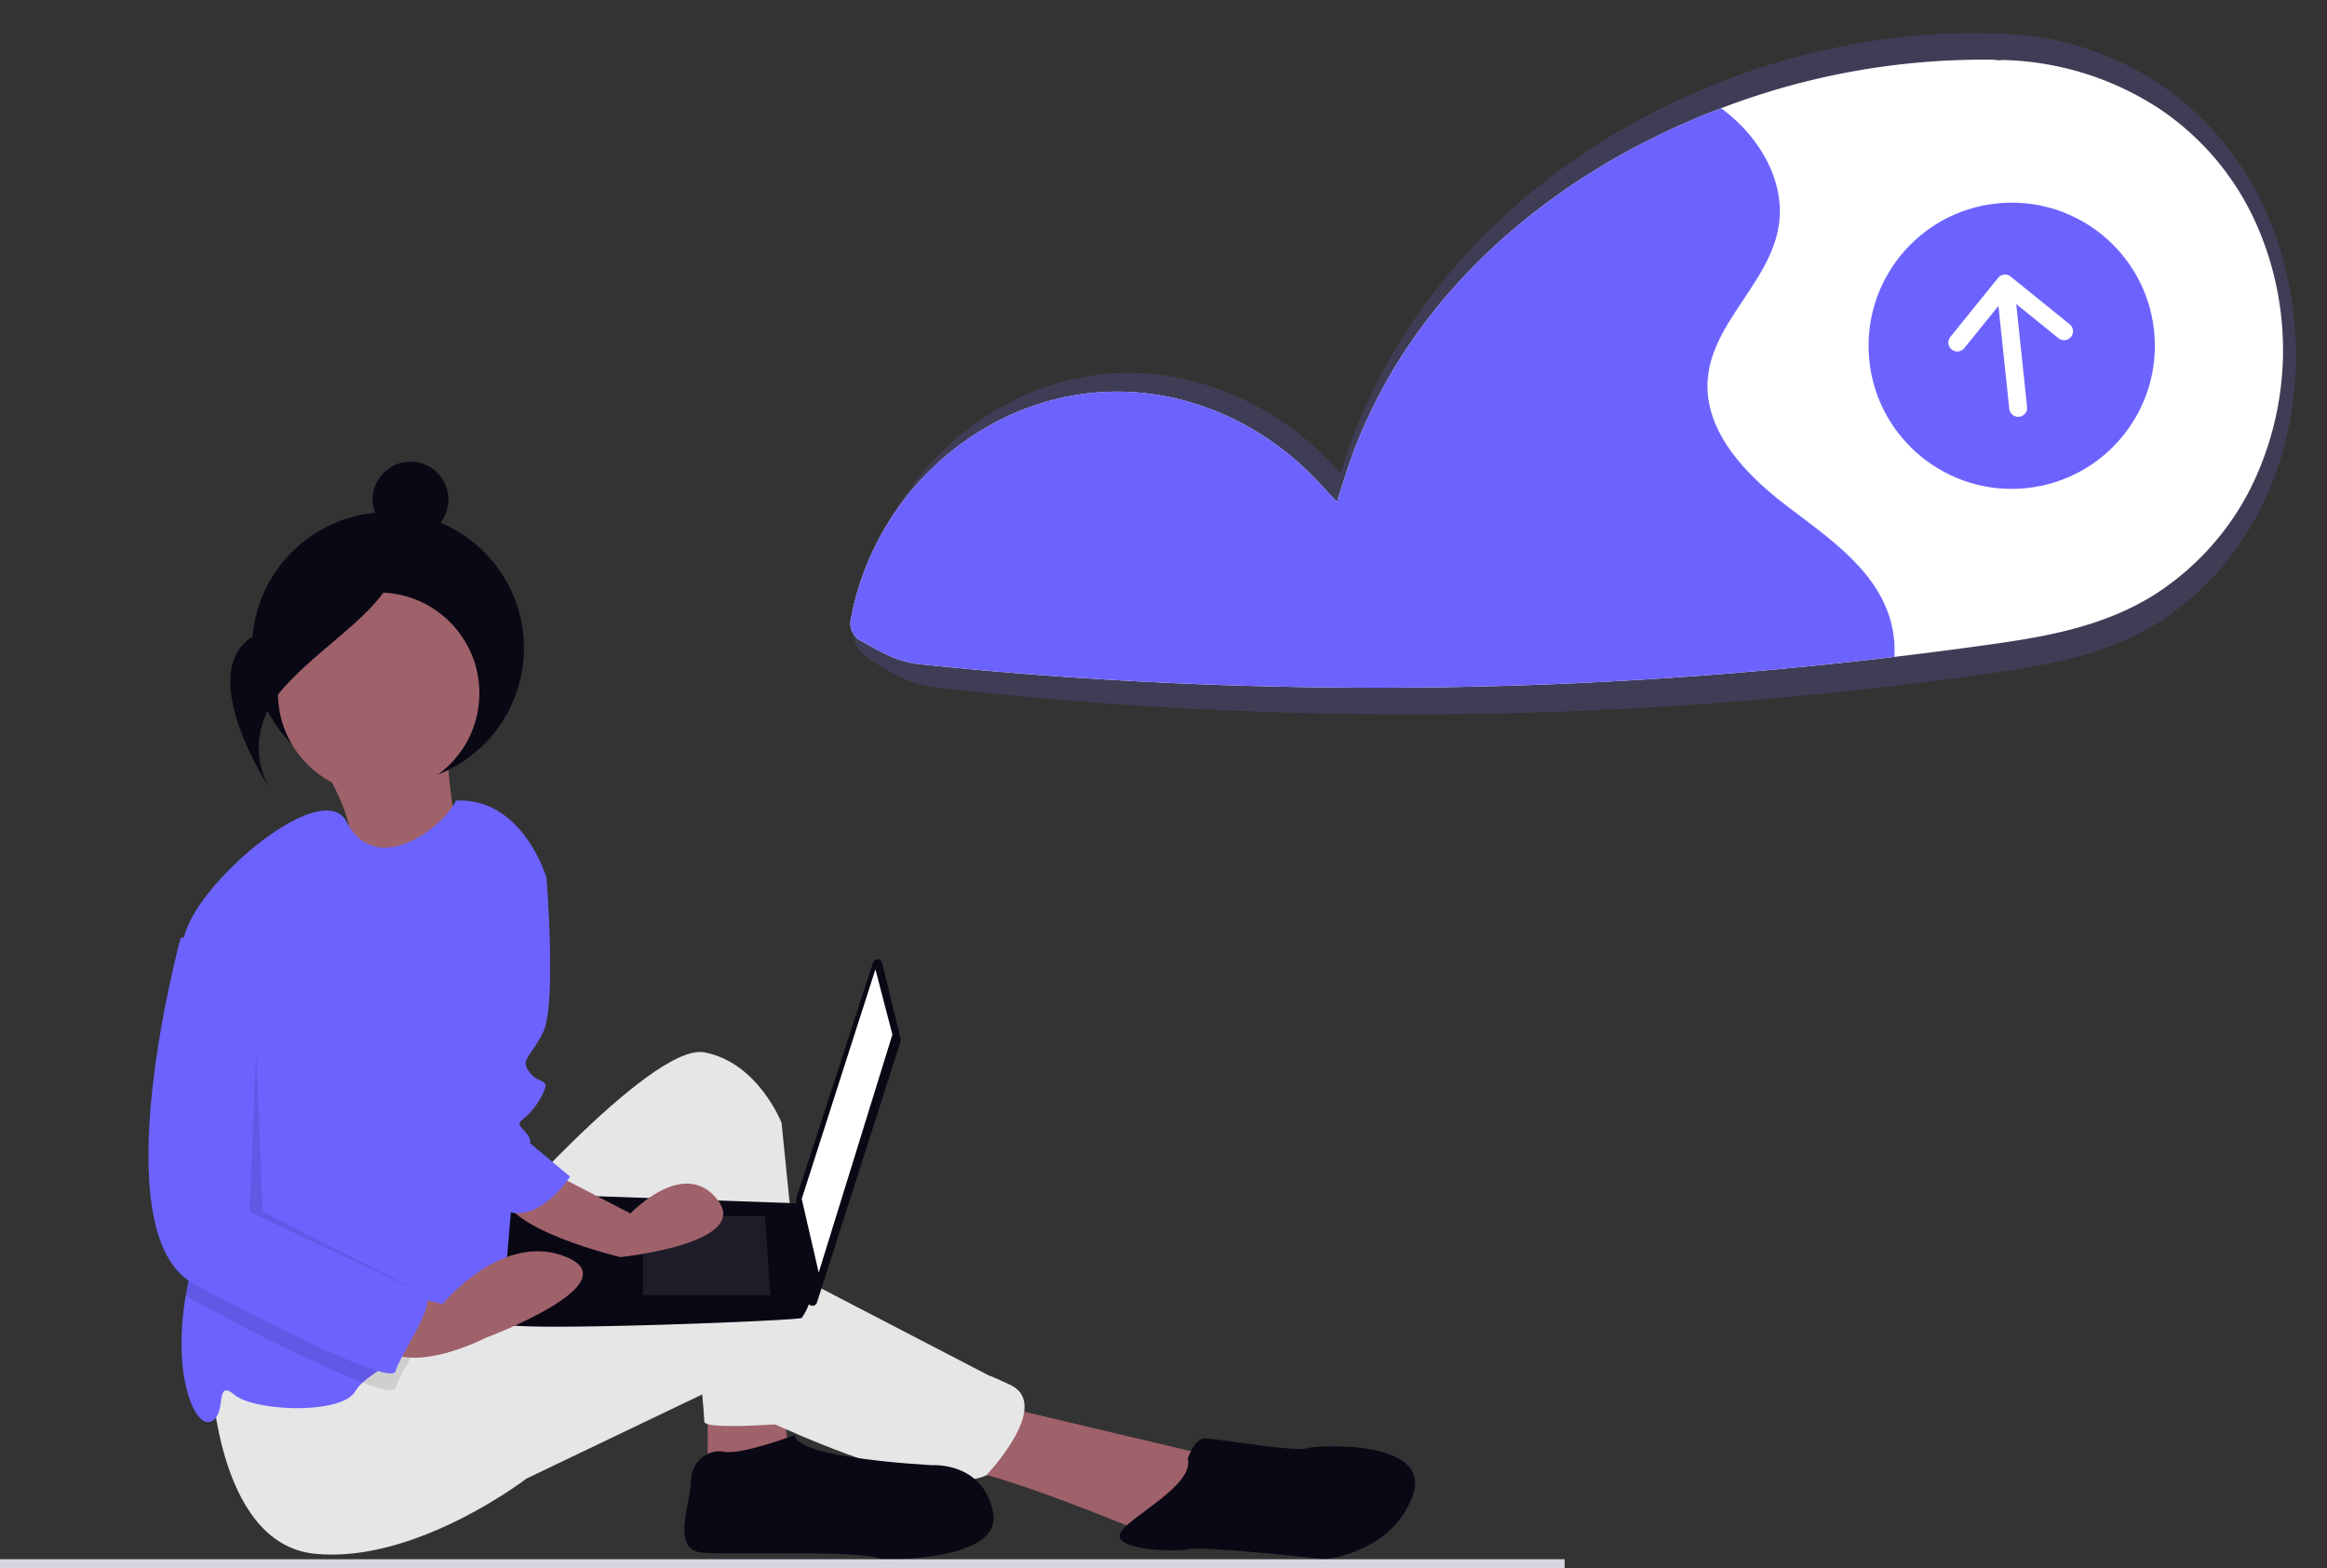 <svg xmlns="http://www.w3.org/2000/svg" width="791.308" height="533.417" viewBox="0 0 791.308 533.417" xmlns:xlink="http://www.w3.org/1999/xlink" role="img" artist="Katerina Limpitsouni" source="https://undraw.co/">
  <rect x="0" y="0" width="791.308" height="533.417" fill="#333333" stroke="none"/>
  <g id="Group_220" data-name="Group 220" transform="translate(-564 -273)">
    <path id="Path_3373-511" data-name="Path 3373" d="M493.855,75.971a101.112,101.112,0,0,0-84.09-73.538c-.436-.065-.85.021-1.285-.009a12,12,0,0,0-1.714-.416C314.918-10.482,208.893,35.743,170.614,127.37c-18.952-26.415-49.169-43.481-81.488-41.784C47.9,87.751,11.511,119.332.365,160.87A12.539,12.539,0,0,0,5.55,174.278c7.2,5.428,12.122,9.233,20.984,11.208q25.02,5.578,50.219,10.219,49.17,9.055,98.854,14.641A1397.476,1397.476,0,0,0,378.083,218.4c22.511-.738,44.219-1.524,64.844-11.978a98.157,98.157,0,0,0,37.2-34.158C498.134,144.768,502.891,107.816,493.855,75.971Z" transform="matrix(0.995, -0.105, 0.105, 0.995, 836.816, 325.088)" fill="#3f3d56"/>
    <path id="Path_3374-512" data-name="Path 3374" d="M490.285,69.2a92.311,92.311,0,0,0-29.515-45.029,101.432,101.432,0,0,0-51.11-22h-1.135l-1.054-.189a7.327,7.327,0,0,0-1.027-.243,249.13,249.13,0,0,0-93.707,6.7c-58.678,15.433-114.248,51.975-140.2,110.924l-3.7,8.46-5.541-7.379C145.054,96.312,117.7,82.23,89.457,82.23c-1.405,0-2.811.027-4.243.108C45.969,84.284,10.994,112.5.129,150.963a6.646,6.646,0,0,0,3.189,7.054l.433.324c6.946,4.946,11.136,7.946,18.839,9.6,16.784,3.568,33.866,6.865,50.759,9.811,32.758,5.73,66.381,10.46,99.9,14.055a1477.9,1477.9,0,0,0,178.495,8.3q13.1-.162,26.136-.567c22.379-.676,43.542-1.351,63.6-11A92.634,92.634,0,0,0,477.1,157.4,105.6,105.6,0,0,0,490.285,69.2Z" transform="matrix(0.995, -0.105, 0.105, 0.995, 837.214, 334.259)" fill="#fff"/>
    <path id="Path_3375-513" data-name="Path 3375" d="M351.739,191.657a1477.842,1477.842,0,0,1-178.494-8.3c-33.515-3.595-67.138-8.325-99.9-14.055-16.893-2.946-33.974-6.244-50.759-9.811-7.7-1.649-11.892-4.649-18.839-9.6l-.433-.324a6.646,6.646,0,0,1-3.189-7.054c10.865-38.461,45.84-66.678,85.085-68.624,1.432-.081,2.838-.108,4.243-.108,28.245,0,55.6,14.082,73.841,38.218l5.541,7.379,3.7-8.46C198.489,51.975,254.059,15.433,312.737,0c11.838,10.7,19.46,27.109,15.136,42.326-5.216,18.46-25.866,29.974-29.326,48.84-3.162,17.217,9.163,33.218,21.839,45.272,12.676,12.028,27.353,24.109,31.028,41.191a37.749,37.749,0,0,1,.325,14.028Z" transform="matrix(0.995, -0.105, 0.105, 0.995, 838.096, 342.656)" fill="#6c63ff"/>
    <ellipse id="Ellipse_529" data-name="Ellipse 529" cx="48.651" cy="48.651" rx="48.651" ry="48.651" transform="matrix(0.995, -0.105, 0.105, 0.995, 1194.573, 347.311)" fill="#6c63ff"/>
    <path id="Path_3376-514" data-name="Path 3376" d="M41.678,19.135,23.434.891a3.04,3.04,0,0,0-4.3,0L.891,19.135a3.04,3.04,0,0,0,4.3,4.3L18.244,10.381V45.61a3.041,3.041,0,0,0,6.081,0V10.381L37.379,23.435a3.04,3.04,0,0,0,4.3-4.3Z" transform="matrix(0.995, -0.105, 0.105, 0.995, 1224.331, 368.644)" fill="#fff"/>
    <path id="Path_3504-515" data-name="Path 3504" d="M304.558,541.229s14.74,23.378,9.476,29.708,39.495,6.488,39.495,6.488-6.723-34.008-4.745-41.835Z" transform="translate(367.827 -10.033)" fill="#9f616a"/>
    <circle id="Ellipse_553" data-name="Ellipse 553" cx="46.221" cy="46.221" r="46.221" transform="translate(649.723 447.228)" fill="#090814"/>
    <path id="Path_3505-516" data-name="Path 3505" d="M245.51,536.052v27.4l27.4-5.709-2.282-19.408Z" transform="translate(559.143 207.923)" fill="#9f616a"/>
    <path id="Path_3506-517" data-name="Path 3506" d="M14.5,0,91,12.559,71.588,41.1S17.929,22.834,4.228,22.834,14.5,0,14.5,0Z" transform="matrix(0.998, 0.07, -0.07, 0.998, 888.736, 750.002)" fill="#9f616a"/>
    <path id="Path_3507-518" data-name="Path 3507" d="M349.1,675.669s57.084-66.218,75.351-62.793,26.259,23.975,26.259,23.975l10.275,101.61s-36.534,3.425-36.534,0-6.85-76.493-6.85-76.493S363.941,780.7,335.4,701.928Z" transform="translate(379.062 18.072)" fill="#e6e6e6"/>
    <path id="Path_3508-519" data-name="Path 3508" d="M277.656,702.392S278.8,762.2,313.048,765.63s71.926-25.562,71.926-25.562l61.651-29.536s73.068,38.669,94.76,28.394c0,0,22.834-23.975,7.992-30.826s-1.142,0-1.142,0l-87.91-45.668s-17.125-4.567-46.809,7.992-69.643,18.267-69.643,18.267Z" transform="translate(358.027 35.876)" fill="#e6e6e6"/>
    <circle id="Ellipse_554" data-name="Ellipse 554" cx="34.251" cy="34.251" r="34.251" transform="translate(658.517 474.538)" fill="#9f616a"/>
    <path id="Path_3509-520" data-name="Path 3509" d="M386.49,609.455l-2.283,47.951s1.142,62.793-9.134,67.36c-5.195,2.306-15.63,6.941-25.277,12.01-7.238,3.79-14.031,7.809-17.822,11.269a12.781,12.781,0,0,0-2.569,2.98c-4.567,7.992-34.251,6.85-41.1,1.142s-2.283,6.85-7.992,9.134c-5.526,2.215-13.186-15.892-8.494-42.928.148-.9.32-1.815.5-2.74,5.24-26.2-2.991-88.96-1.724-113.21a42.668,42.668,0,0,1,.582-5.526c3.425-18.267,47.129-55.44,55.3-39.605,10.07,19.546,33.2,1.69,37.173-7.2,22.834-1.142,30.826,26.259,30.826,26.259Z" transform="translate(355.37 -4.766)" fill="#6c63ff"/>
    <path id="Path_3510-521" data-name="Path 3510" d="M433.315,708.243s-18.267,6.85-23.975,5.708-11.417,3.425-11.417,10.275-6.85,22.834,3.425,23.975,52.518-1.142,61.651,2.283c0,0,41.1,1.142,37.676-15.984s-20.55-15.984-20.55-15.984S433.315,716.235,433.315,708.243Z" transform="translate(401.021 52.858)" fill="#090814"/>
    <path id="Path_3511-522" data-name="Path 3511" d="M527.379,712.583s2.283-6.85,5.708-6.85,30.826,4.567,34.251,3.425,43.384-3.425,36.534,15.984-29.684,21.692-29.684,21.692-41.1-4.567-46.809-3.425-26.259,0-22.834-5.708S529.662,721.716,527.379,712.583Z" transform="translate(440.536 56.526)" fill="#090814"/>
    <path id="Path_3512-523" data-name="Path 3512" d="M452.818,590.881l6.263,25.837a1.614,1.614,0,0,1-.031.872l-28.413,88.789a1.614,1.614,0,0,1-3.14-.31l-3.931-34.589a1.614,1.614,0,0,1,.069-.682l26.08-80.037a1.614,1.614,0,0,1,3.1.12Z" transform="translate(411.174 9.657)" fill="#090814"/>
    <path id="Path_3513-524" data-name="Path 3513" d="M294.007,432.512l5.783,22.168-25.06,80.961-5.783-25.059Z" transform="translate(567.681 170.207)" fill="#fff"/>
    <path id="Path_3514-525" data-name="Path 3514" d="M350.816,692.3c.964,2.891,100.237-.964,101.2-1.928a20.926,20.926,0,0,0,2.12-3.855c.906-1.928,1.735-3.855,1.735-3.855l-3.855-31.208-98.309-3.489s-2.458,26.447-2.959,38.553A28.919,28.919,0,0,0,350.816,692.3Z" transform="translate(384.611 30.899)" fill="#090814"/>
    <path id="Path_3515-526" data-name="Path 3515" d="M270.829,493.975l1.928,26.988H229.385V493.975Z" transform="translate(553.27 192.596)" fill="#d6d6e3" opacity="0.1"/>
    <path id="Path_3516-527" data-name="Path 3516" d="M225.479,500.348l.259-.052-1.224,11.617h-24.1V500.348Z" transform="translate(542.718 194.898)" opacity="0.1"/>
    <path id="Path_3517-528" data-name="Path 3517" d="M350.816,682c.964,2.891,100.237-.964,101.2-1.928a20.924,20.924,0,0,0,2.12-3.855H350.748A28.919,28.919,0,0,0,350.816,682Z" transform="translate(384.611 41.193)" opacity="0.1"/>
    <circle id="Ellipse_555" data-name="Ellipse 555" cx="12.881" cy="12.881" r="12.881" transform="translate(690.72 430.038)" fill="#090814"/>
    <path id="Path_3518-529" data-name="Path 3518" d="M339.933,485.295s-13.161,21.891-43.763,30.085-.25,54.182-.25,54.182-11.037-16.723,4.883-34.433S342.342,505.312,339.933,485.295Z" transform="translate(359.793 -28.354)" fill="#090814"/>
    <path id="Path_3519-530" data-name="Path 3519" d="M349.769,723.659c-2.82,5.332-6.131,10.869-6.69,13.107-.377,1.518-4.555.639-11.131-1.838-13.186-4.989-36.043-16.417-57.37-27.846a18.02,18.02,0,0,1-2.786-1.827c.148-.9.32-1.815.5-2.74,5.24-26.2-2.991-88.96-1.724-113.21l9.716-3.242,19.409,18.267v77.635s50.234,27.4,53.659,29.684C355.1,712.813,352.692,718.122,349.769,723.659Z" transform="translate(355.397 8.353)" opacity="0.1"/>
    <path id="Path_3520-531" data-name="Path 3520" d="M363.039,641.409l30.826,15.984s18.267-19.409,29.684-4.567-33.109,19.409-33.109,19.409-38.817-9.134-39.959-21.692S363.039,641.409,363.039,641.409Z" transform="translate(384.53 28.357)" fill="#9f616a"/>
    <path id="Path_3521-532" data-name="Path 3521" d="M323.944,675.841l18.267,4.567s20.55-25.117,42.242-15.984-27.4,27.4-27.4,27.4-26.259,13.7-36.534,2.283S323.944,675.841,323.944,675.841Z" transform="translate(372.249 36.168)" fill="#9f616a"/>
    <path id="Path_3522-533" data-name="Path 3522" d="M355.871,561.794c1.142,1.142,13.7,10.275,13.7,10.275s3.425,43.384-1.142,52.518-7.992,9.134-4.567,13.7,7.992,1.142,3.425,9.134-9.134,6.85-5.708,10.275,2.283,4.567,2.283,4.567l13.7,11.417s-8.405,13.388-19.045,12.4-19.773-52.361-19.773-52.361Z" transform="translate(380.28 -0.488)" fill="#6c63ff"/>
    <path id="Path_3523-534" data-name="Path 3523" d="M283.318,581.878,273.042,585.3s-27.4,100.469,4.567,117.594,67.36,34.251,68.5,29.684,13.7-22.834,10.275-25.117-53.659-29.684-53.659-29.684V600.145Z" transform="translate(352.365 6.828)" fill="#6c63ff"/>
    <path id="Path_3524-535" data-name="Path 3524" d="M133.562,452.785l-2.282,54.8,60.509,28.543-55.943-28.543Z" transform="translate(517.533 177.592)" opacity="0.1"/>
    <rect id="Rectangle_791" data-name="Rectangle 791" width="532.063" height="3.057" transform="translate(564 803.36)" fill="#d6d6e3"/>
  </g>
</svg>